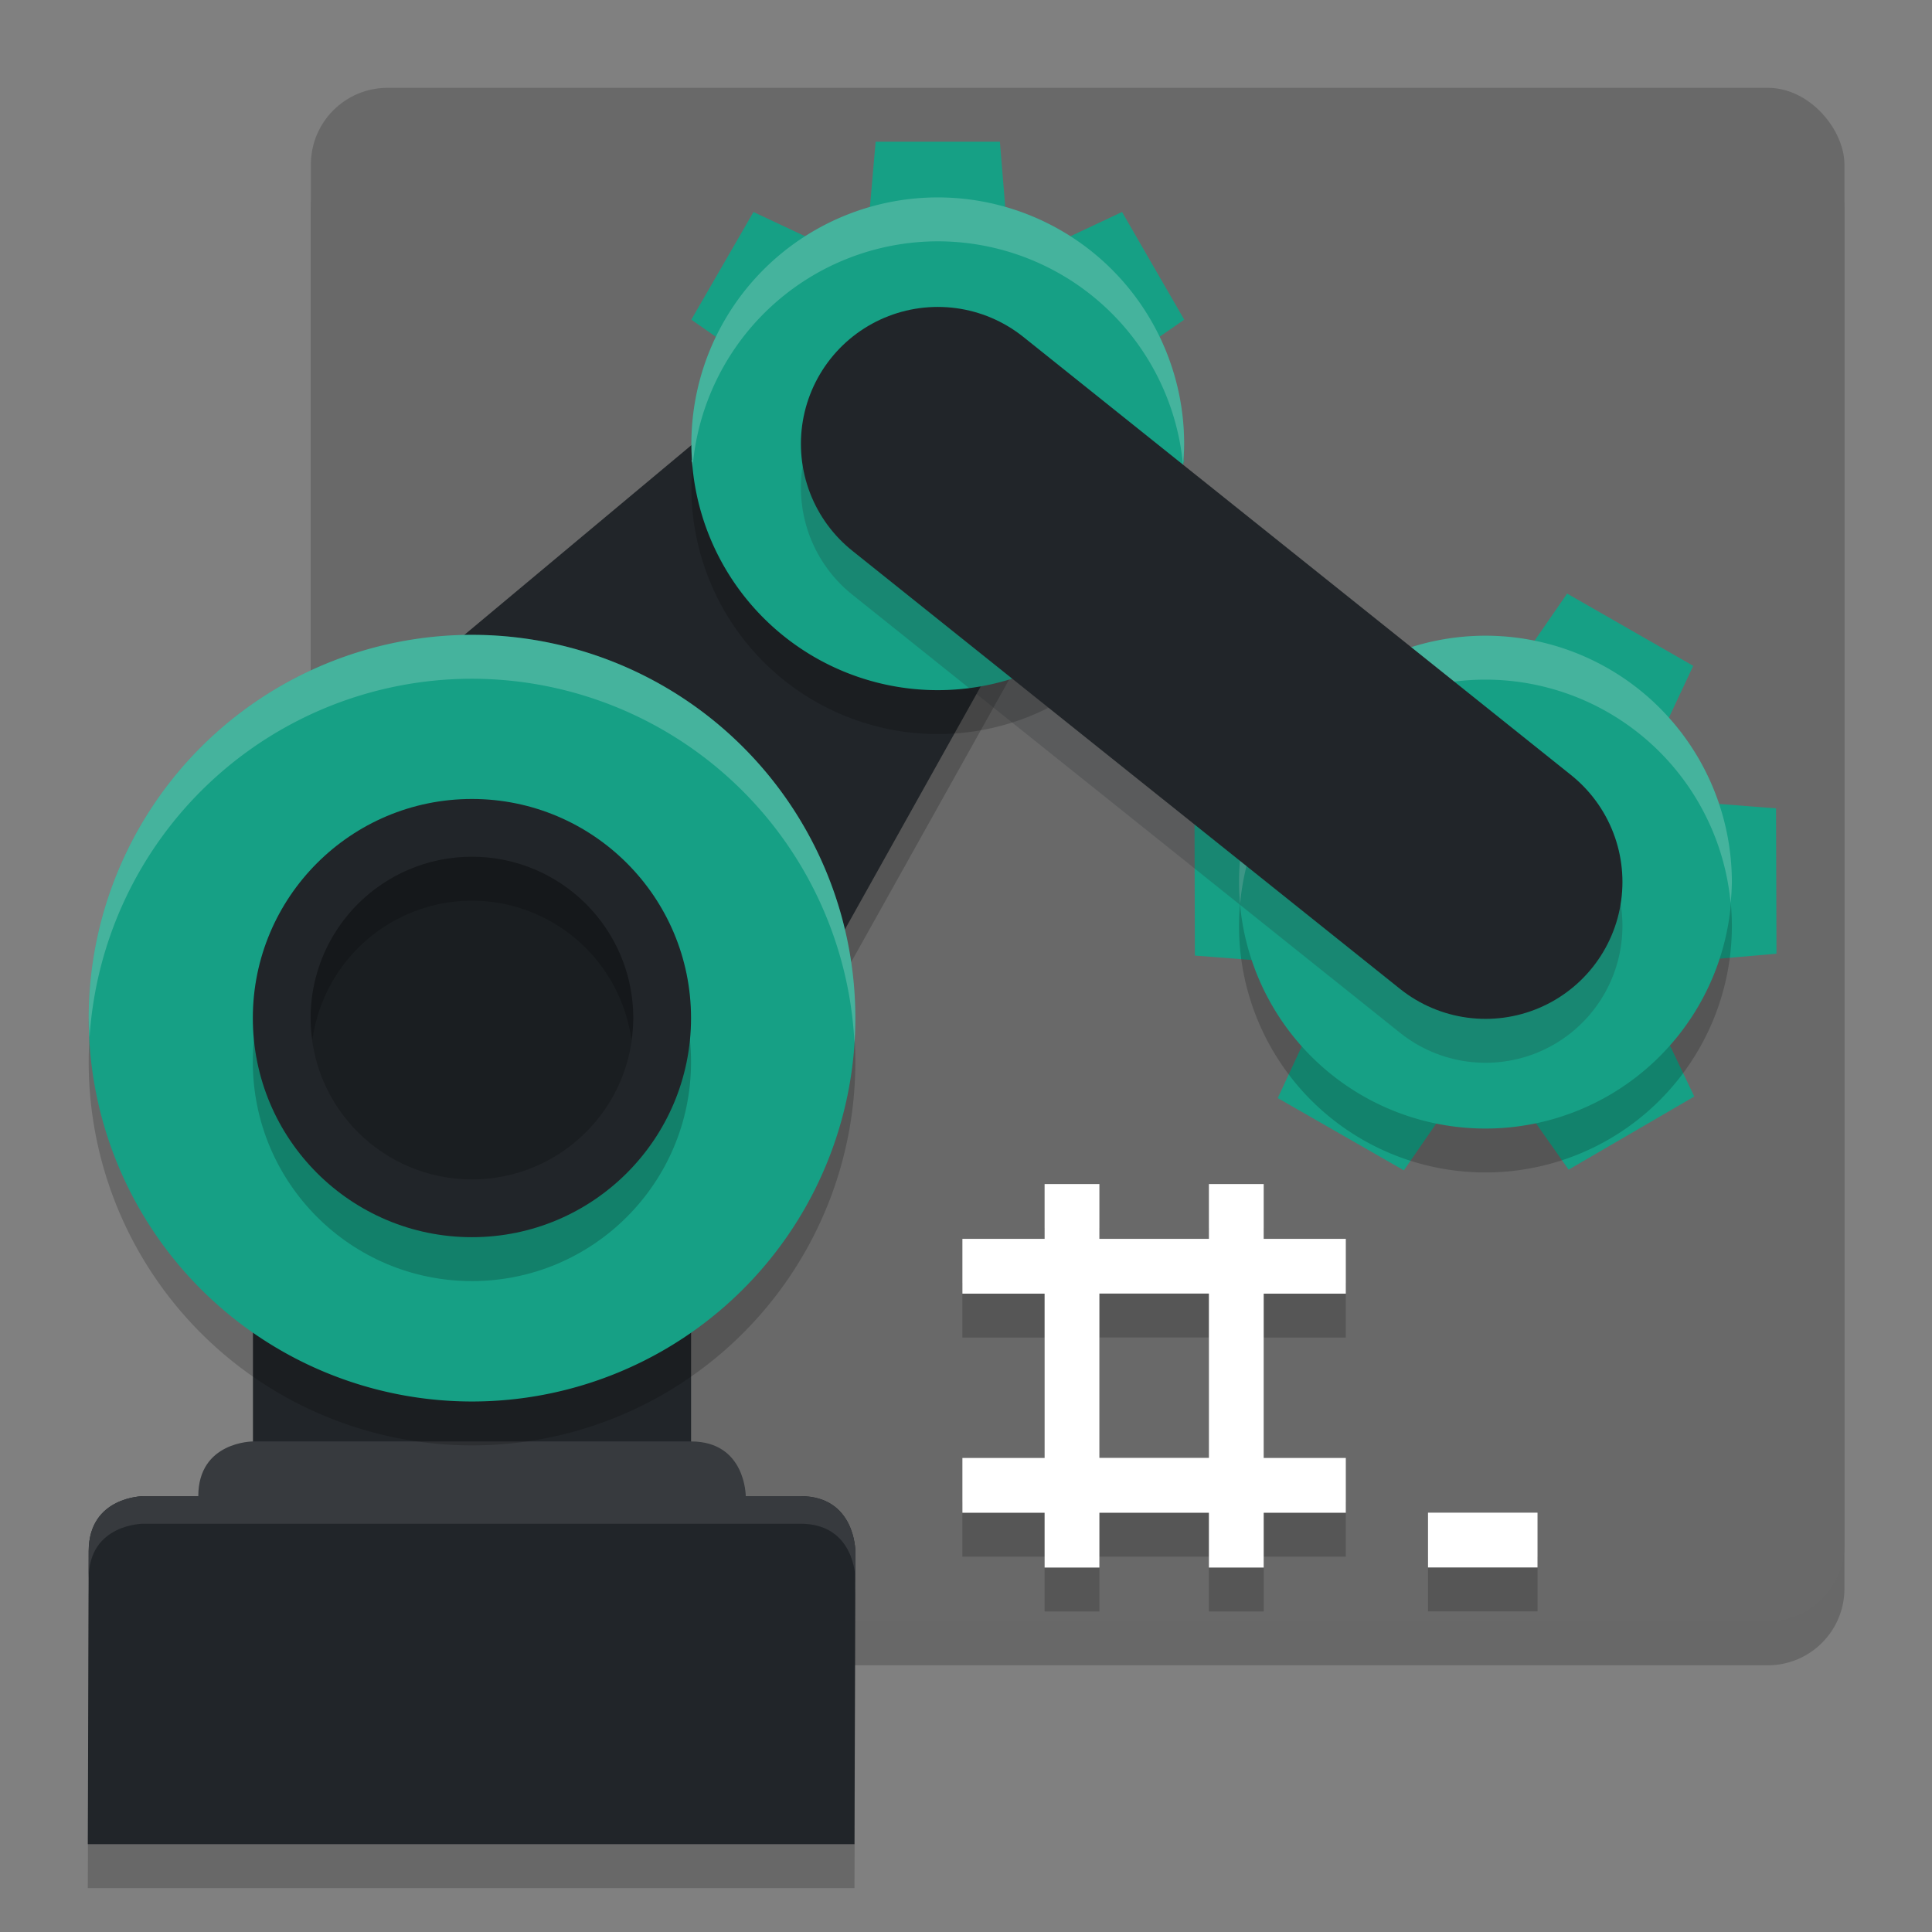 <svg xmlns="http://www.w3.org/2000/svg" width="22" height="22" version="1.1">
 <rect width="100%" height="100%" fill="#808080" stroke="none"/>
 <rect style="opacity:0.2;fill-opacity:0.921" width="17.463" height="17.463" x="3.54" y="1.5" rx=".873" ry=".873"/>
 <rect style="fill:#696969" width="17.463" height="17.463" x="3.54" y="1" rx=".873" ry=".873"/>
 <path style="opacity:0.2;fill-opacity:0.946" d="M 9.758,3.994 2.654,9.93 3.486,10.521 H 2.881 v 7.016 H 1.633 c 0,0 -0.621,0.002 -0.623,0.625 L 1,21.5 h 8.73 l 0.01,-3.338 c 0,0 -0.001,-0.625 -0.625,-0.625 H 7.869 v -3.895 l 0.23,0.164 4.264,-7.627 z"/>
 <path style="fill:#212529" d="M 9.758,3.494 2.654,9.43 3.486,10.021 H 2.881 v 7.016 H 1.633 c 0,0 -0.621,0.002 -0.623,0.625 L 1,21 h 8.73 l 0.01,-3.338 c 0,0 -0.001,-0.625 -0.625,-0.625 H 7.869 v -3.895 l 0.23,0.164 4.264,-7.627 z"/>
 <path style="fill:#373a3e" d="m 2.881,16.414 c 0,10e-7 -0.623,-4.8e-4 -0.623,0.623 h -0.625 c 0,0 -0.623,0.002 -0.623,0.625 v 0.312 c 0,-0.624 0.623,-0.623 0.623,-0.623 h 7.482 c 0.624,0 0.625,0.623 0.625,0.623 v -0.312 c 0,0 -0.001,-0.625 -0.625,-0.625 H 8.492 c 0,0 4.8e-4,-0.623 -0.623,-0.623 z"/>
 <path style="fill:#16a085" d="m 17.862,13.319 -0.503,-0.714 c -0.289,0.049 -0.585,0.049 -0.874,1.1e-4 l -0.499,0.722 -1.436,-0.823 0.369,-0.795 c -0.094,-0.113 -0.179,-0.234 -0.253,-0.361 -0.074,-0.128 -0.137,-0.261 -0.189,-0.399 l -0.871,-0.068 -0.004,-1.655 0.823,-0.07 1.013,1.743 c 0.474,0.815 1.519,1.092 2.334,0.618 0.815,-0.474 1.092,-1.519 0.618,-2.334 l -1.014,-1.745 0.469,-0.679 1.436,0.823 -0.374,0.797 c 0.095,0.111 0.18,0.23 0.255,0.355 0.075,0.129 0.139,0.263 0.191,0.403 l 0.871,0.068 0.005,1.655 -0.875,0.076 c -0.101,0.277 -0.249,0.535 -0.437,0.762 l 0.376,0.788 z"/>
 <path style="opacity:0.2;fill-opacity:0.951" d="M 10.68,2.748 A 2.806,2.806 0 0 0 7.873,5.555 2.806,2.806 0 0 0 10.68,8.359 2.806,2.806 0 0 0 13.484,5.555 2.806,2.806 0 0 0 10.68,2.748 Z M 5.375,7.729 A 4.365,4.365 0 0 0 1.01,12.094 4.365,4.365 0 0 0 5.375,16.459 4.365,4.365 0 0 0 9.74,12.094 4.365,4.365 0 0 0 5.375,7.729 Z m 11.539,0.01 a 2.806,2.806 0 0 0 -2.805,2.805 2.806,2.806 0 0 0 2.805,2.807 2.806,2.806 0 0 0 2.807,-2.807 2.806,2.806 0 0 0 -2.807,-2.805 z"/>
 <path style="fill:#16a085" d="M 10.68,2.248 A 2.806,2.806 0 0 0 7.873,5.055 2.806,2.806 0 0 0 10.68,7.859 2.806,2.806 0 0 0 13.484,5.055 2.806,2.806 0 0 0 10.68,2.248 Z M 5.375,7.229 A 4.365,4.365 0 0 0 1.01,11.594 4.365,4.365 0 0 0 5.375,15.959 4.365,4.365 0 0 0 9.74,11.594 4.365,4.365 0 0 0 5.375,7.229 Z m 11.539,0.01 a 2.806,2.806 0 0 0 -2.805,2.805 2.806,2.806 0 0 0 2.805,2.807 2.806,2.806 0 0 0 2.807,-2.807 2.806,2.806 0 0 0 -2.807,-2.805 z"/>
 <circle style="opacity:0.2" cx="-5.374" cy="12.093" r="2.495" transform="scale(-1,1)"/>
 <circle style="fill:#212529" cx="-5.374" cy="11.593" r="2.495" transform="scale(-1,1)"/>
 <circle style="fill-opacity:0.2" cx="-5.374" cy="11.593" r="1.837" transform="scale(-1,1)"/>
 <path style="fill:#16a085" d="m 9.971,1.614 -0.065,0.744 C 9.671,2.446 9.452,2.573 9.259,2.733 L 8.58,2.414 7.872,3.64 8.487,4.069 c -0.021,0.124 -0.032,0.25 -0.032,0.376 0,0.126 0.011,0.252 0.032,0.376 L 7.872,5.245 8.58,6.47 9.219,6.168 V 4.444 c 0,-0.806 0.654,-1.46 1.46,-1.46 0.806,0 1.46,0.654 1.46,1.46 v 1.726 l 0.639,0.3 0.708,-1.225 -0.619,-0.428 c 0.023,-0.123 0.035,-0.247 0.036,-0.372 2.04e-4,-0.127 -0.01,-0.254 -0.032,-0.38 L 13.485,3.64 12.777,2.414 12.098,2.733 C 11.904,2.572 11.684,2.445 11.447,2.358 l -0.061,-0.744 z"/>
 <path style="opacity:0.2;fill-opacity:0.985" d="M 5.375,9.756 A 1.837,1.837 0 0 0 3.537,11.594 a 1.837,1.837 0 0 0 0.02,0.25 1.837,1.837 0 0 1 1.818,-1.588 1.837,1.837 0 0 1 1.816,1.59 1.837,1.837 0 0 0 0.02,-0.252 1.837,1.837 0 0 0 -1.836,-1.838 z"/>
 <path style="opacity:0.2;fill-opacity:0.926" d="m 11.895,13.983 v 0.624 h -0.936 v 0.624 h 0.936 v 1.871 h -0.936 v 0.624 h 0.936 v 0.624 h 0.624 v -0.624 h 1.247 v 0.624 h 0.624 v -0.624 h 0.935 v -0.624 h -0.935 v -1.871 h 0.935 v -0.624 h -0.935 v -0.624 h -0.624 v 0.624 h -1.247 v -0.624 z m 0.624,1.247 h 1.247 v 1.871 h -1.247 z m 3.742,2.495 v 0.624 h 1.247 v -0.624 z"/>
 <path style="fill:#ffffff" d="m 11.895,13.483 v 0.624 h -0.936 v 0.624 h 0.936 v 1.871 h -0.936 v 0.624 h 0.936 v 0.624 h 0.624 v -0.624 h 1.247 v 0.624 h 0.624 v -0.624 h 0.935 v -0.624 h -0.935 v -1.871 h 0.935 v -0.624 h -0.935 v -0.624 h -0.624 v 0.624 h -1.247 v -0.624 z m 0.624,1.247 h 1.247 v 1.871 h -1.247 z m 3.742,2.495 v 0.624 h 1.247 v -0.624 z"/>
 <path style="opacity:0.2;fill:#ffffff" d="M 10.68,2.248 A 2.806,2.806 0 0 0 7.873,5.055 2.806,2.806 0 0 0 7.887,5.314 2.806,2.806 0 0 1 10.68,2.748 2.806,2.806 0 0 1 13.471,5.293 2.806,2.806 0 0 0 13.484,5.055 2.806,2.806 0 0 0 10.68,2.248 Z M 5.375,7.229 A 4.365,4.365 0 0 0 1.01,11.594 4.365,4.365 0 0 0 1.02,11.811 4.365,4.365 0 0 1 5.375,7.729 4.365,4.365 0 0 1 9.73,11.877 4.365,4.365 0 0 0 9.74,11.594 4.365,4.365 0 0 0 5.375,7.229 Z m 11.539,0.01 a 2.806,2.806 0 0 0 -2.805,2.805 2.806,2.806 0 0 0 0.012,0.252 2.806,2.806 0 0 1 2.793,-2.557 2.806,2.806 0 0 1 2.793,2.545 2.806,2.806 0 0 0 0.014,-0.24 2.806,2.806 0 0 0 -2.807,-2.805 z"/>
 <path style="opacity:0.2;stroke:#212529;stroke-width:3.118;stroke-linecap:round" d="m 10.679,5.554 6.237,4.989"/>
 <path style="fill:#212529;stroke:#212529;stroke-width:3.118;stroke-linecap:round" d="m 10.679,5.054 6.237,4.989"/>
</svg>
